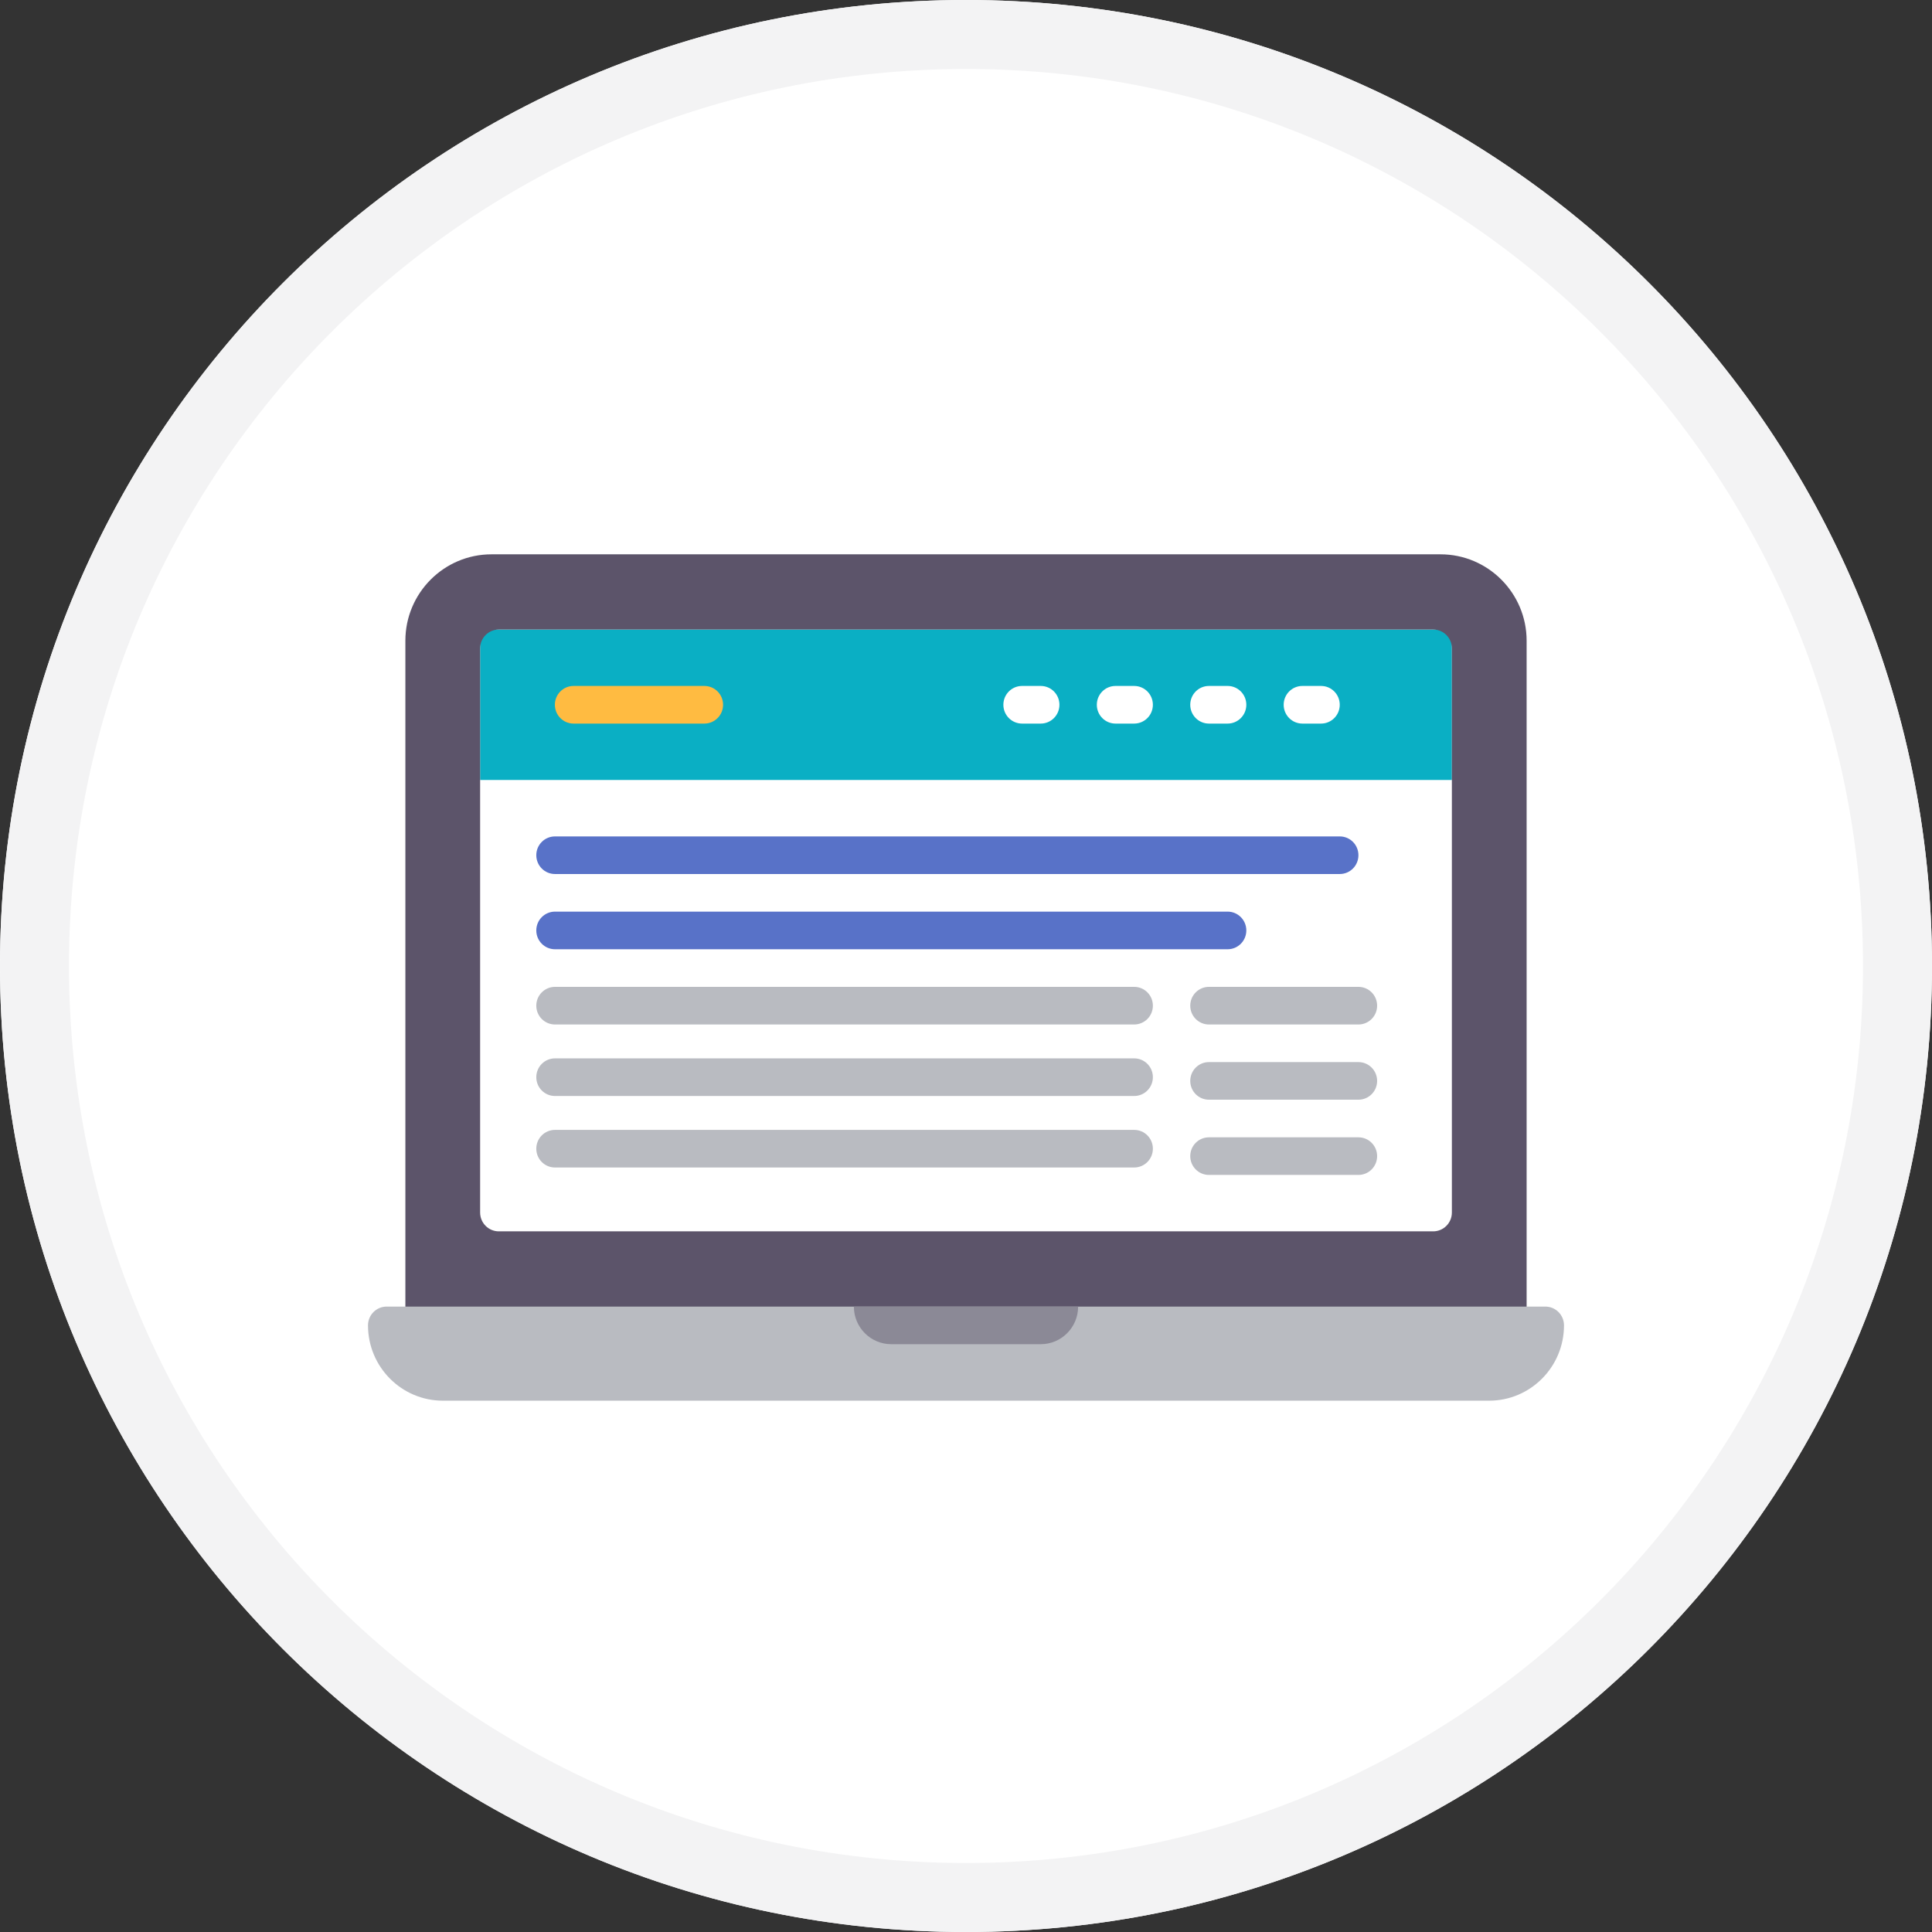 <svg xmlns="http://www.w3.org/2000/svg" width="84" height="84" viewBox="0 0 84 84">
  <rect x="0" y="0" width="84" height="84" fill="#333333" stroke="none"/>
  <g fill="none" fill-rule="evenodd">
    <path fill="#FFF" d="M42,84 C18.804,84 0,65.196 0,42 C0,18.804 18.804,0 42,0 C65.196,0 84,18.804 84,42 C84,65.196 65.196,84 42,84 Z"/>
    <path fill="#F3F3F4" fill-rule="nonzero" d="M42,81 C63.539,81 81,63.539 81,42 C81,20.461 63.539,3 42,3 C20.461,3 3,20.461 3,42 C3,63.539 20.461,81 42,81 Z M42,84 C18.804,84 0,65.196 0,42 C0,18.804 18.804,0 42,0 C65.196,0 84,18.804 84,42 C84,65.196 65.196,84 42,84 Z"/>
    <g fill-rule="nonzero" transform="translate(16 24)">
      <rect width="42.25" height="26.166" x="4.875" y="3.371" fill="#FFF"/>
      <rect width="42.25" height="6.541" x="4.875" y="3.371" fill="#0AAFC4"/>
      <path fill="#5C546A" d="M46.631,0.101 L5.368,0.101 C3.304,0.101 1.625,1.786 1.625,3.858 L1.625,33.625 C1.625,34.077 1.988,34.443 2.438,34.443 L49.562,34.443 C50.012,34.443 50.375,34.077 50.375,33.625 L50.375,3.858 C50.375,1.786 48.695,0.101 46.631,0.101 Z M4.875,28.719 L4.875,4.189 C4.875,3.737 5.239,3.371 5.688,3.371 L46.312,3.371 C46.761,3.371 47.125,3.737 47.125,4.189 L47.125,28.719 C47.125,29.171 46.761,29.537 46.312,29.537 L5.688,29.537 C5.239,29.537 4.875,29.171 4.875,28.719 Z"/>
      <path fill="#B9BBC1" d="M51.188,32.808 L0.812,32.808 C0.363,32.808 0,33.173 0,33.625 L0,33.625 C0,35.431 1.459,36.899 3.253,36.899 L48.747,36.899 C50.541,36.899 52,35.431 52,33.625 L52,33.625 C52,33.173 51.637,32.808 51.188,32.808 Z"/>
      <path fill="#FFBB41" d="M14.625,7.46 L8.938,7.46 C8.488,7.46 8.125,7.094 8.125,6.642 C8.125,6.19 8.488,5.824 8.938,5.824 L14.625,5.824 C15.074,5.824 15.438,6.19 15.438,6.642 C15.438,7.094 15.074,7.46 14.625,7.46 Z"/>
      <path fill="#FFF" d="M29.25 7.46L28.438 7.46C27.988 7.46 27.625 7.094 27.625 6.642 27.625 6.19 27.988 5.824 28.438 5.824L29.25 5.824C29.699 5.824 30.062 6.19 30.062 6.642 30.062 7.094 29.699 7.46 29.25 7.46zM33.312 7.46L32.5 7.46C32.051 7.46 31.688 7.094 31.688 6.642 31.688 6.19 32.051 5.824 32.5 5.824L33.312 5.824C33.762 5.824 34.125 6.19 34.125 6.642 34.125 7.094 33.762 7.46 33.312 7.46zM37.375 7.46L36.562 7.46C36.113 7.46 35.75 7.094 35.75 6.642 35.75 6.19 36.113 5.824 36.562 5.824L37.375 5.824C37.824 5.824 38.188 6.19 38.188 6.642 38.188 7.094 37.824 7.46 37.375 7.46zM41.438 7.46L40.625 7.46C40.176 7.46 39.812 7.094 39.812 6.642 39.812 6.19 40.176 5.824 40.625 5.824L41.438 5.824C41.887 5.824 42.25 6.19 42.25 6.642 42.25 7.094 41.887 7.46 41.438 7.46z"/>
      <path fill="#5872C8" d="M42.25,14.001 L8.13,14.001 C7.681,14.001 7.317,13.635 7.317,13.183 C7.317,12.731 7.681,12.366 8.13,12.366 L42.25,12.366 C42.699,12.366 43.062,12.731 43.062,13.183 C43.062,13.635 42.699,14.001 42.25,14.001 Z"/>
      <path fill="#B9BBC1" d="M33.312 20.543L8.13 20.543C7.681 20.543 7.317 20.177 7.317 19.725 7.317 19.273 7.681 18.907 8.13 18.907L33.312 18.907C33.762 18.907 34.125 19.273 34.125 19.725 34.125 20.177 33.762 20.543 33.312 20.543zM33.312 23.652L8.13 23.652C7.681 23.652 7.317 23.286 7.317 22.834 7.317 22.382 7.681 22.016 8.13 22.016L33.312 22.016C33.762 22.016 34.125 22.382 34.125 22.834 34.125 23.286 33.762 23.652 33.312 23.652zM33.312 26.761L8.13 26.761C7.681 26.761 7.317 26.395 7.317 25.943 7.317 25.491 7.681 25.126 8.13 25.126L33.312 25.126C33.762 25.126 34.125 25.491 34.125 25.943 34.125 26.395 33.762 26.761 33.312 26.761zM43.062 20.543L36.562 20.543C36.113 20.543 35.75 20.177 35.75 19.725 35.75 19.273 36.113 18.907 36.562 18.907L43.062 18.907C43.512 18.907 43.875 19.273 43.875 19.725 43.875 20.177 43.512 20.543 43.062 20.543zM43.062 23.813L36.562 23.813C36.113 23.813 35.75 23.448 35.75 22.996 35.75 22.544 36.113 22.178 36.562 22.178L43.062 22.178C43.512 22.178 43.875 22.544 43.875 22.996 43.875 23.448 43.512 23.813 43.062 23.813zM43.062 27.084L36.562 27.084C36.113 27.084 35.75 26.718 35.75 26.266 35.75 25.814 36.113 25.449 36.562 25.449L43.062 25.449C43.512 25.449 43.875 25.814 43.875 26.266 43.875 26.718 43.512 27.084 43.062 27.084z"/>
      <path fill="#5872C8" d="M37.375,17.272 L8.13,17.272 C7.681,17.272 7.317,16.906 7.317,16.454 C7.317,16.002 7.681,15.636 8.13,15.636 L37.375,15.636 C37.824,15.636 38.188,16.002 38.188,16.454 C38.188,16.906 37.824,17.272 37.375,17.272 Z"/>
      <path fill="#8B8996" d="M22.75,34.443 L29.25,34.443 C30.147,34.443 30.875,33.711 30.875,32.808 L21.125,32.808 C21.125,33.711 21.852,34.443 22.75,34.443 Z"/>
    </g>
  </g>
</svg>

